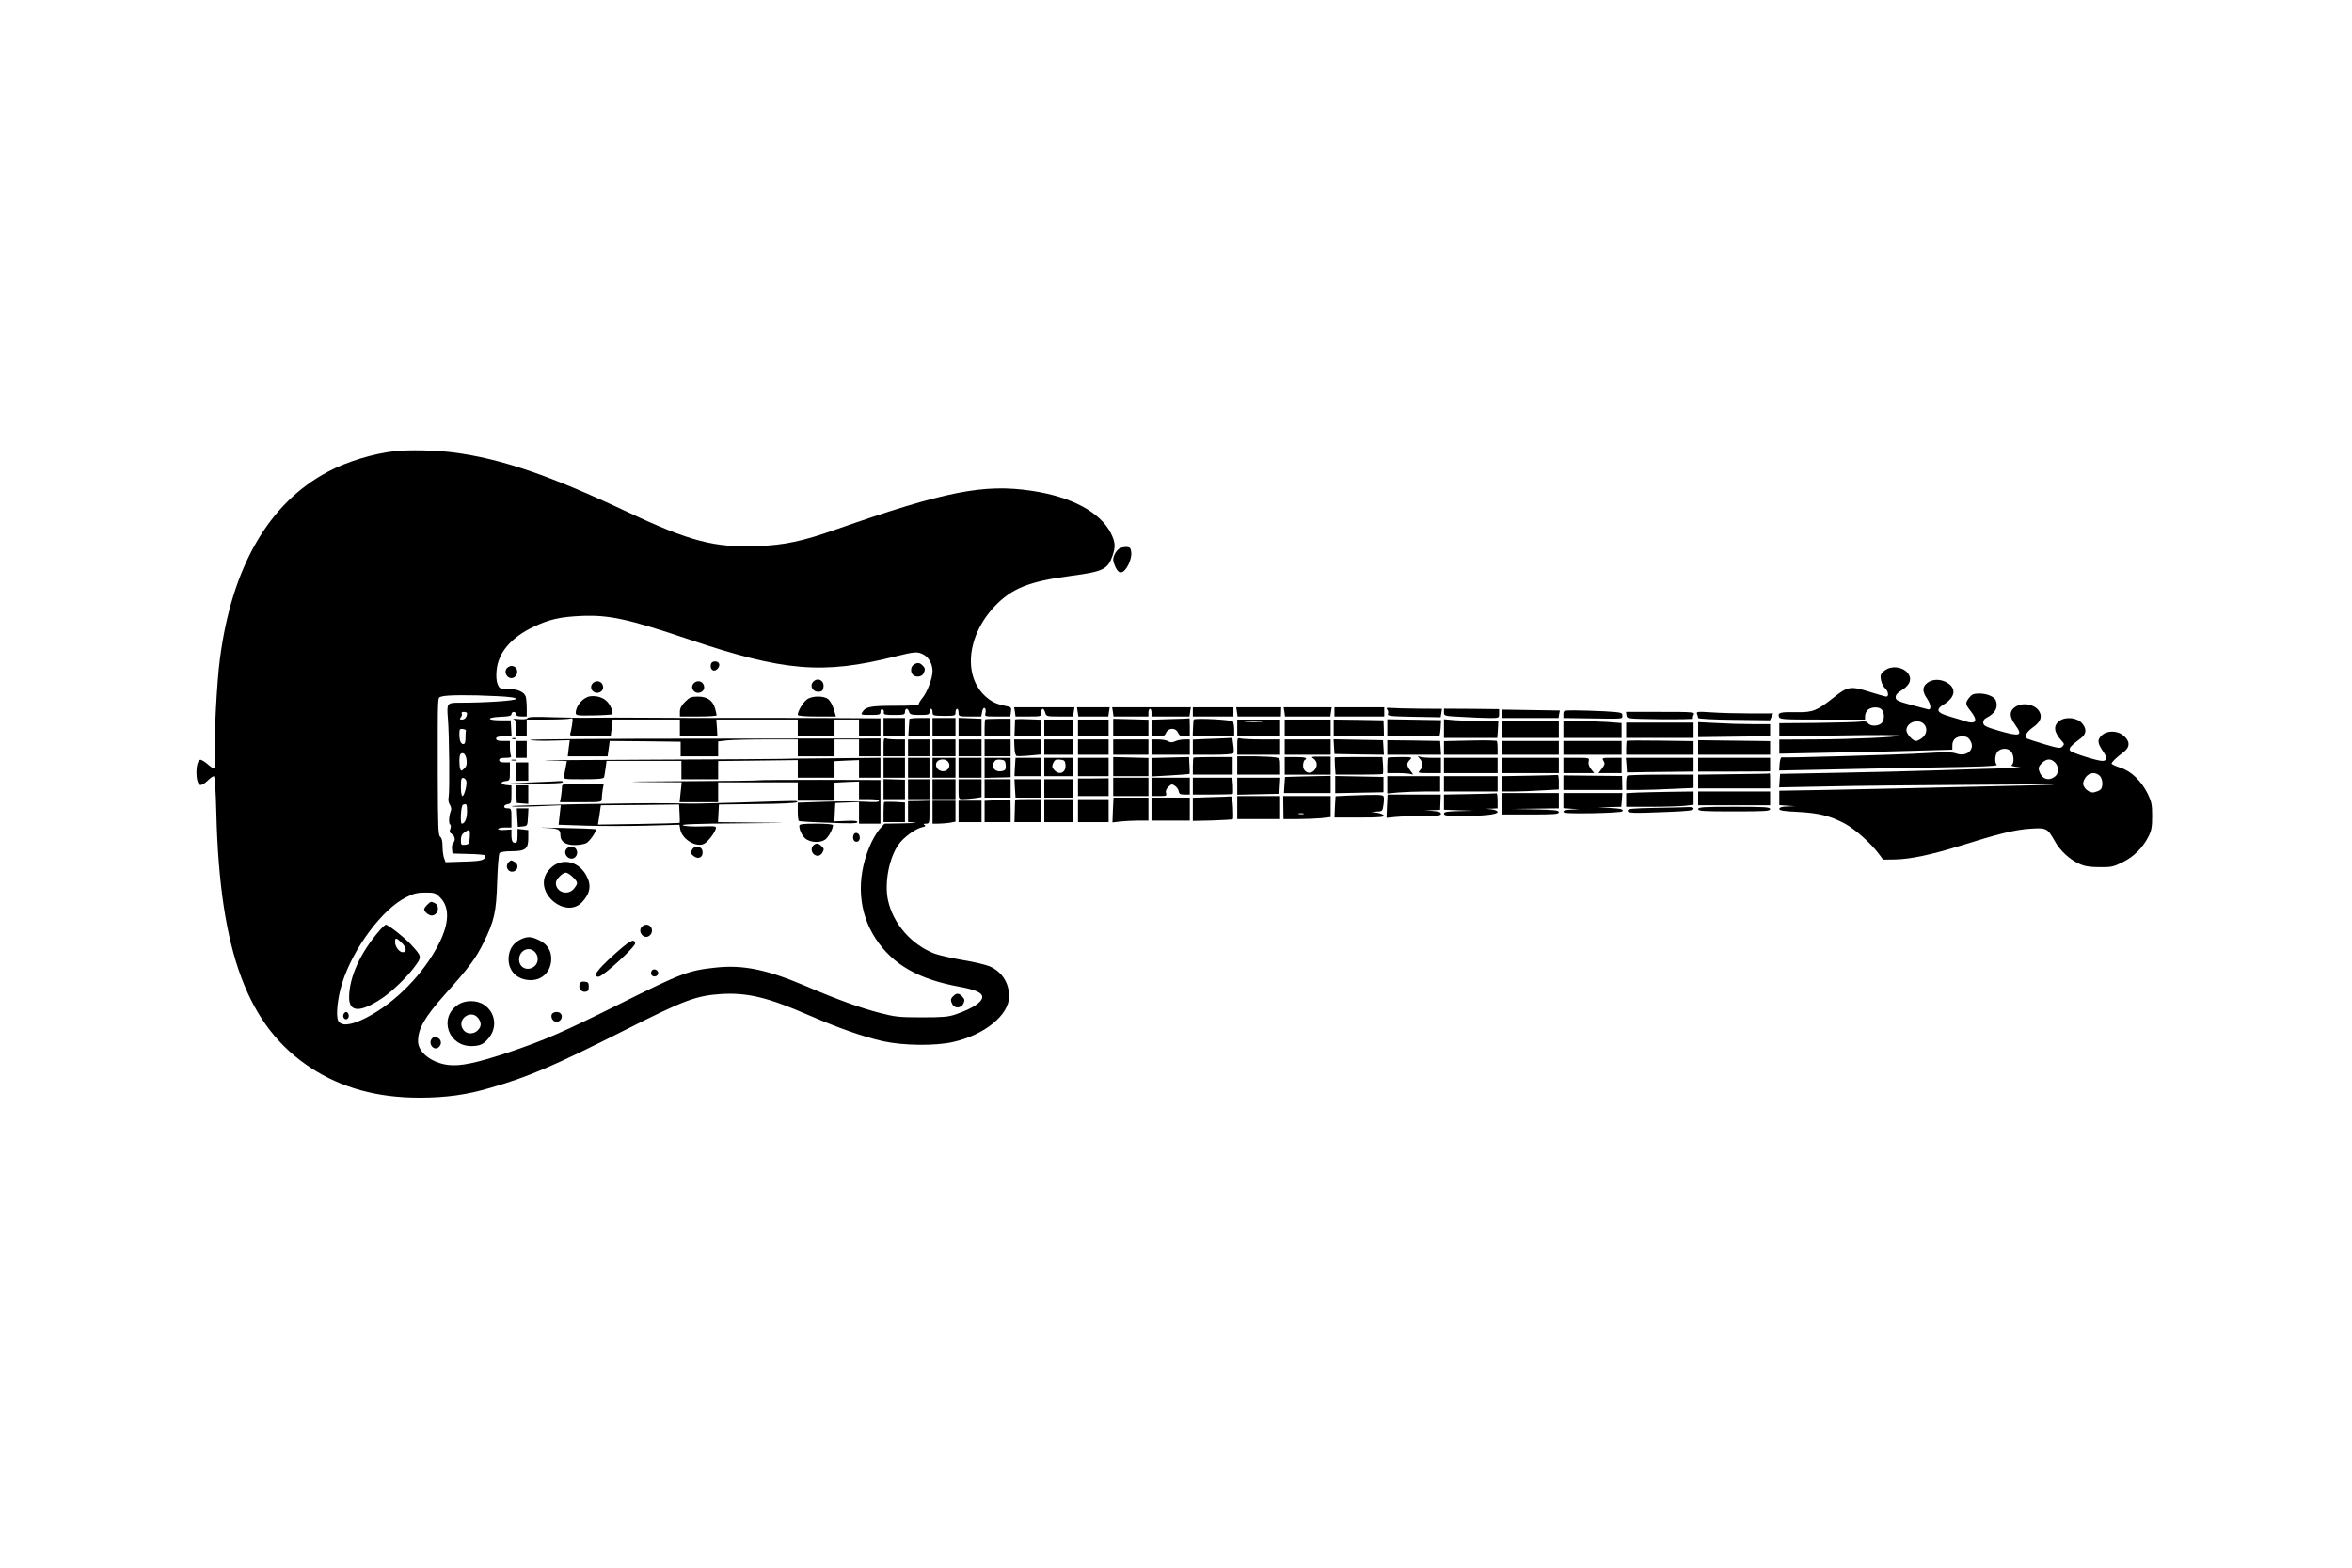 <?xml version="1.0" standalone="no"?>
<!DOCTYPE svg PUBLIC "-//W3C//DTD SVG 20010904//EN"
 "http://www.w3.org/TR/2001/REC-SVG-20010904/DTD/svg10.dtd">
<svg version="1.0" xmlns="http://www.w3.org/2000/svg"
 width="1536pt" height="1024pt" viewBox="0 0 1536 1024"
 preserveAspectRatio="xMidYMid meet">

<g transform="translate(0,1024) scale(0.1,-0.1)"
fill="#000000" stroke="none">
<path d="M2580 7293 c-140 -15 -318 -69 -440 -135 -386 -206 -626 -622 -704
-1223 -20 -149 -39 -522 -33 -632 2 -50 0 -83 -6 -83 -5 0 -25 14 -44 31 -19
16 -40 28 -46 26 -32 -10 -32 -152 -1 -164 9 -3 29 7 48 26 17 17 37 31 42 31
7 0 13 -86 17 -247 23 -904 205 -1391 620 -1660 198 -129 432 -193 705 -193
174 0 312 19 466 65 255 74 412 142 886 381 378 191 456 220 616 231 172 11
308 -21 578 -139 194 -84 350 -139 482 -169 131 -29 342 -32 459 -5 205 46
365 177 365 297 0 90 -47 162 -127 197 -27 11 -106 30 -176 41 -70 12 -152 31
-181 41 -152 57 -274 196 -307 351 -24 112 7 276 70 364 32 46 112 104 154
112 20 4 25 8 15 14 -9 6 -7 9 10 9 21 0 22 4 22 75 l0 75 -70 -2 -70 -1 0
-68 0 -68 43 -4 c23 -2 -12 -4 -78 -5 l-119 -2 -33 -37 c-18 -21 -47 -71 -64
-112 -89 -213 -74 -432 42 -606 112 -167 277 -261 543 -310 93 -17 140 -35
149 -58 13 -35 -53 -82 -173 -123 -45 -16 -84 -19 -220 -19 -149 0 -175 3
-275 29 -125 32 -274 86 -485 176 -251 107 -407 139 -585 120 -180 -19 -224
-36 -625 -236 -379 -189 -495 -239 -735 -320 -206 -68 -310 -90 -389 -80 -109
14 -196 83 -196 155 0 82 44 158 176 306 157 175 203 237 253 340 70 142 82
199 88 400 3 94 10 176 15 183 7 7 36 12 77 12 92 0 111 15 111 84 l0 54 -35
4 -35 4 0 -41 c0 -46 -5 -56 -26 -48 -9 3 -14 20 -14 45 l0 40 -45 -3 c-25 -2
-44 1 -42 6 1 6 21 10 45 10 l42 0 0 63 c0 60 -1 62 -26 62 -31 0 -28 23 4 28
20 3 22 9 22 62 l0 59 -32 3 c-40 4 -44 22 -5 26 26 3 27 5 27 63 l0 59 -35 0
c-24 0 -35 5 -35 15 0 11 11 15 41 15 33 0 40 3 35 16 -3 9 -6 33 -6 55 l0 39
-45 0 c-33 0 -45 4 -45 15 0 11 12 15 51 15 l50 0 -3 53 -3 52 -67 0 c-92 0
-92 19 0 23 55 2 72 6 72 17 0 8 7 15 15 15 8 0 15 -7 15 -15 0 -10 11 -15 35
-15 l35 0 0 53 c0 28 -3 62 -6 75 -9 32 -54 52 -117 52 -51 0 -55 2 -67 30 -8
19 -11 53 -7 91 10 115 95 216 242 285 103 49 175 65 315 71 178 7 304 -20
695 -152 622 -210 878 -232 1347 -114 134 33 148 34 188 14 36 -19 60 -62 60
-109 0 -46 -35 -138 -66 -175 -13 -16 -24 -34 -24 -40 0 -8 -48 -11 -155 -11
-158 0 -192 -6 -213 -41 -12 -18 -9 -19 53 -19 59 0 65 2 65 21 0 12 5 19 13
16 6 -2 11 -11 9 -21 -2 -14 8 -16 68 -16 63 0 70 2 70 20 0 11 5 20 11 20 6
0 13 -9 16 -20 5 -17 14 -20 69 -20 57 0 64 2 64 20 0 11 5 20 10 20 6 0 10
-10 10 -22 0 -22 4 -23 75 -24 72 0 75 1 75 23 0 13 5 23 10 23 6 0 10 -11 10
-25 0 -24 2 -25 74 -25 l74 0 6 31 c3 18 10 28 17 24 6 -4 8 -18 5 -31 -6 -24
-6 -24 78 -24 l84 0 4 30 c4 26 1 31 -21 36 -72 14 -100 27 -139 60 -154 131
-130 399 53 593 112 118 225 164 502 200 208 28 237 42 268 130 21 60 19 89
-10 148 -69 137 -258 239 -517 277 -313 47 -567 -3 -1281 -253 -215 -76 -334
-101 -508 -108 -280 -11 -444 31 -845 220 -517 244 -833 352 -1147 392 -107
14 -288 18 -377 8z m663 -1600 c88 -4 127 -10 127 -18 0 -12 -199 -25 -371
-25 -80 0 -82 -3 -74 -104 9 -103 12 -476 5 -511 -4 -18 -1 -39 8 -52 9 -14
11 -30 6 -40 -12 -29 -15 -81 -5 -88 6 -3 7 -15 2 -29 -7 -17 -5 -25 10 -34
21 -13 25 -42 8 -59 -6 -6 -9 -23 -7 -39 l3 -29 108 -3 c59 -1 107 -6 107 -10
-1 -31 -22 -37 -140 -40 l-120 -4 -10 27 c-5 14 -10 49 -10 77 0 33 -5 55 -15
62 -13 9 -15 67 -16 396 0 561 -3 509 24 520 27 11 186 12 360 3z m-193 -112
c0 -23 -14 -41 -32 -41 -17 0 -18 3 -8 15 6 8 9 19 5 25 -3 6 3 10 14 10 12 0
21 -4 21 -9z m-7 -113 c-2 -5 -3 -26 -3 -48 0 -28 -4 -40 -14 -40 -17 0 -26
22 -26 67 0 30 3 34 23 31 12 -2 21 -6 20 -10z m4 -192 c3 -29 -1 -43 -16 -57
-17 -16 -20 -16 -25 -3 -8 22 -8 89 1 98 17 17 36 -1 40 -38z m-1 -141 c4 -27
-15 -95 -26 -95 -6 0 -10 27 -10 61 0 51 3 60 17 57 9 -2 17 -12 19 -23z m4
-196 c0 -45 -15 -79 -34 -79 -12 0 -6 118 7 123 24 10 27 6 27 -44z m18 -166
c-3 -44 -5 -48 -30 -51 -26 -3 -28 -1 -28 31 0 25 7 39 23 50 34 24 38 21 35
-30z m-193 -396 c62 -62 59 -166 -6 -296 -99 -199 -286 -390 -476 -488 -99
-51 -164 -58 -184 -21 -17 32 -5 149 26 248 72 227 262 482 417 559 49 25 74
31 126 31 59 0 66 -2 97 -33z"/>
<path d="M2790 4330 c-11 -11 -20 -24 -20 -29 0 -16 30 -41 49 -41 40 0 57 61
22 80 -26 13 -28 13 -51 -10z"/>
<path d="M2482 4166 c-127 -145 -202 -308 -202 -441 0 -100 75 -100 220 -2 65
45 156 133 206 200 50 67 50 69 -20 145 -40 45 -151 132 -166 132 -4 0 -21
-15 -38 -34z m140 -83 c33 -31 37 -63 9 -63 -24 0 -51 36 -51 67 0 30 8 29 42
-4z"/>
<path d="M2243 3614 c-8 -21 13 -42 28 -27 13 13 5 43 -11 43 -6 0 -13 -7 -17
-16z"/>
<path d="M7314 6659 c-22 -11 -44 -48 -44 -75 0 -9 7 -32 16 -51 13 -25 22
-33 38 -31 29 4 68 82 64 128 -3 29 -7 35 -28 37 -14 1 -35 -3 -46 -8z"/>
<path d="M4644 5905 c-8 -21 2 -45 19 -45 20 0 40 27 33 45 -7 19 -45 20 -52
0z"/>
<path d="M5968 5899 c-21 -12 -24 -49 -6 -67 18 -18 56 -14 68 7 14 27 13 37
-6 55 -18 18 -32 20 -56 5z"/>
<path d="M3310 5875 c-26 -32 13 -81 48 -59 34 22 22 74 -18 74 -10 0 -23 -7
-30 -15z"/>
<path d="M12304 5857 c-23 -20 -26 -28 -20 -59 3 -19 15 -43 26 -53 22 -19 27
-55 9 -55 -6 0 -56 14 -110 31 -123 39 -143 36 -234 -37 -110 -87 -135 -97
-240 -96 -109 2 -125 -2 -118 -28 5 -19 15 -20 284 -20 l279 0 0 23 c0 13 8
31 18 40 23 21 75 22 92 1 20 -23 16 -75 -5 -90 -25 -19 -70 -18 -86 2 -9 12
-24 14 -53 10 -23 -3 -150 -6 -283 -8 l-243 -2 0 -43 0 -43 398 6 c218 4 394
3 390 -1 -10 -10 -311 -24 -565 -25 l-223 -1 0 -46 0 -46 348 7 c191 3 445 9
565 13 l217 6 0 28 c0 37 24 59 65 59 26 0 39 -6 51 -26 37 -56 -20 -111 -90
-86 -26 10 -74 10 -213 2 -158 -10 -902 -31 -928 -27 -5 1 -11 -18 -13 -42
l-3 -44 298 6 c164 4 486 10 716 14 289 4 415 9 407 17 -16 16 -12 71 8 89 24
22 65 21 85 -1 20 -22 22 -77 5 -89 -8 -5 9 -10 42 -14 40 -4 23 -6 -64 -7
-65 -1 -261 -7 -435 -13 -174 -6 -482 -13 -686 -17 l-370 -7 -3 -44 -3 -44
308 6 c169 4 614 9 988 11 536 4 611 3 355 -4 -320 -8 -1480 -34 -1592 -34
l-58 -1 0 -47 0 -47 53 -4 52 -3 -52 -2 c-37 -1 -53 -6 -53 -16 0 -10 28 -15
118 -19 138 -7 211 -25 307 -75 68 -36 174 -130 227 -202 l26 -35 78 1 c101 2
241 32 424 89 244 77 360 106 458 112 107 7 113 4 161 -81 35 -63 97 -120 159
-148 35 -16 68 -22 132 -22 77 -1 92 2 152 32 74 36 133 96 170 170 19 38 23
64 23 132 0 74 -4 93 -29 145 -42 85 -109 149 -180 171 -31 10 -56 22 -56 26
0 10 32 41 79 76 42 32 42 71 0 106 -42 36 -110 36 -145 1 -29 -29 -27 -48 13
-107 27 -40 24 -58 -9 -58 -31 0 -191 50 -207 65 -15 14 -1 31 68 83 37 28 40
60 8 98 -33 38 -110 45 -149 14 -40 -31 -35 -72 15 -128 19 -20 19 -24 6 -38
-14 -14 -26 -12 -118 15 -56 17 -106 33 -112 36 -21 13 -6 43 36 73 52 36 65
71 41 108 -31 47 -114 59 -160 23 -35 -27 -33 -61 5 -114 52 -72 33 -79 -111
-37 -79 23 -96 32 -98 49 -2 14 5 26 20 34 59 30 79 68 62 114 -10 25 -58 45
-108 45 -36 0 -48 -5 -65 -26 -28 -35 -27 -44 9 -89 50 -63 36 -89 -36 -66
-16 6 -62 19 -101 31 -85 24 -95 45 -37 80 73 46 82 103 21 140 -42 26 -97 26
-131 -1 -33 -26 -33 -56 0 -104 24 -36 28 -71 8 -69 -5 1 -55 14 -111 29 -91
25 -103 31 -103 51 0 15 12 29 34 42 49 29 69 63 57 95 -23 59 -116 78 -167
34z m258 -344 c27 -24 23 -68 -8 -92 -15 -12 -33 -21 -41 -21 -21 0 -63 46
-63 70 0 49 73 78 112 43z m858 -253 c27 -27 26 -75 -2 -94 -43 -31 -86 -13
-102 41 -5 17 -1 29 18 48 30 30 59 32 86 5z m292 -87 c21 -19 24 -75 5 -91
-6 -6 -24 -13 -39 -17 -36 -9 -83 34 -72 68 16 54 68 74 106 40z"/>
<path d="M5312 5788 c-29 -29 -2 -72 40 -66 17 2 24 11 26 32 5 41 -37 63 -66
34z"/>
<path d="M3872 5778 c-32 -32 8 -80 48 -58 34 18 19 70 -20 70 -9 0 -21 -5
-28 -12z"/>
<path d="M4532 5778 c-32 -32 8 -80 48 -58 34 18 19 70 -20 70 -9 0 -21 -5
-28 -12z"/>
<path d="M3855 5692 c-46 -6 -95 -61 -95 -109 0 -16 10 -18 116 -16 64 1 119
5 122 7 9 9 -8 55 -31 81 -25 28 -67 42 -112 37z"/>
<path d="M4474 5656 c-24 -24 -34 -43 -34 -65 l0 -31 120 0 c66 0 120 3 120 8
0 4 -5 24 -10 44 -15 53 -51 78 -112 78 -43 0 -54 -4 -84 -34z"/>
<path d="M5268 5670 c-25 -19 -58 -76 -58 -99 0 -7 41 -11 125 -11 l124 0 -14
48 c-8 26 -24 55 -36 65 -30 24 -109 23 -141 -3z"/>
<path d="M6628 5590 l4 -30 84 0 c83 0 84 0 84 25 0 14 4 25 10 25 5 0 12 -11
16 -25 6 -24 9 -25 94 -25 l88 0 4 30 5 30 -197 0 -197 0 5 -30z"/>
<path d="M7038 5590 l4 -30 98 0 98 0 4 30 5 30 -107 0 -107 0 5 -30z"/>
<path d="M7268 5590 l4 -30 114 0 114 0 0 25 c0 14 5 25 10 25 6 0 10 -11 10
-25 l0 -25 124 0 124 0 4 30 5 30 -257 0 -257 0 5 -30z"/>
<path d="M7790 5590 l0 -30 133 0 132 0 0 30 0 30 -132 0 -133 0 0 -30z"/>
<path d="M8078 5590 l4 -30 142 0 141 0 1 30 1 30 -147 0 -147 0 5 -30z"/>
<path d="M8388 5590 l4 -30 148 0 148 0 4 30 5 30 -157 0 -157 0 5 -30z"/>
<path d="M8715 5590 l0 -30 163 0 162 0 0 30 0 30 -162 0 -163 0 0 -30z"/>
<path d="M9060 5605 c6 -7 8 -20 4 -28 -5 -14 15 -16 169 -19 l175 -3 5 28 4
27 -151 1 c-83 1 -166 3 -184 5 -26 2 -31 0 -22 -11z"/>
<path d="M9430 5587 c0 -24 2 -24 122 -30 66 -4 147 -7 180 -7 57 0 58 0 58
29 l0 29 -180 2 -180 1 0 -24z"/>
<path d="M9810 5578 l0 -28 184 0 184 0 4 25 5 24 -188 3 -189 3 0 -27z"/>
<path d="M10210 5575 l0 -25 145 -2 c260 -4 238 -5 240 18 1 20 -5 21 -118 28
-66 3 -153 6 -194 6 -71 0 -73 -1 -73 -25z"/>
<path d="M10622 5568 c3 -23 3 -23 222 -26 121 -1 217 1 213 4 -3 4 -2 15 4
25 9 18 1 19 -216 19 l-226 0 3 -22z"/>
<path d="M11083 5576 c4 -10 7 -22 7 -26 0 -5 106 -11 235 -12 l234 -3 10 23
11 22 -153 0 c-83 0 -197 3 -251 7 -92 6 -99 5 -93 -11z"/>
<path d="M3445 5549 c-5 -7 -25 -9 -59 -6 -28 3 -43 3 -33 0 13 -3 17 -16 17
-59 l0 -54 35 0 35 0 0 55 0 55 134 0 c74 0 142 3 152 7 15 5 16 1 10 -42 -4
-26 -10 -54 -13 -61 -4 -11 20 -14 130 -14 l135 0 7 55 6 55 220 0 219 0 0
-55 0 -55 123 0 122 0 -3 55 -4 55 266 0 266 0 0 -55 0 -55 120 0 120 0 0 55
0 55 80 0 80 0 0 -55 0 -55 70 0 70 0 0 59 0 59 -372 2 c-205 1 -447 1 -538 1
-221 -1 -356 -1 -627 1 -126 1 -275 1 -333 0 -58 -2 -178 0 -267 3 -117 4
-163 3 -168 -6z"/>
<path d="M5770 5490 l0 -60 70 0 70 0 0 60 0 60 -70 0 -70 0 0 -60z"/>
<path d="M5939 5543 c0 -5 -2 -32 -4 -60 l-3 -53 69 0 69 0 0 60 0 60 -65 0
c-36 0 -65 -3 -66 -7z"/>
<path d="M6090 5490 l0 -60 75 0 75 0 0 60 0 60 -75 0 -75 0 0 -60z"/>
<path d="M6260 5491 l0 -61 75 0 75 0 0 58 0 57 -75 3 -75 3 0 -60z"/>
<path d="M6434 5541 c-2 -2 -4 -28 -4 -58 l0 -53 85 0 85 0 0 58 0 57 -81 0
c-44 0 -82 -2 -85 -4z"/>
<path d="M6629 5540 c0 -3 -1 -29 -2 -58 l-2 -52 88 0 87 0 0 54 0 55 -85 3
c-47 2 -85 1 -86 -2z"/>
<path d="M7270 5488 l0 -58 115 0 115 0 0 54 0 55 -115 3 -115 3 0 -57z"/>
<path d="M7643 5543 l-123 -4 0 -54 0 -55 43 0 c34 0 44 4 52 23 15 34 62 35
77 3 9 -20 18 -26 45 -26 l33 0 0 60 c0 33 -1 59 -2 58 -2 -1 -58 -4 -125 -5z"/>
<path d="M7796 5540 c-2 -3 -4 -29 -5 -57 l-2 -53 135 0 136 0 0 43 c0 23 -4
47 -8 54 -7 12 -251 24 -256 13z"/>
<path d="M6820 5485 l0 -55 95 0 95 0 0 55 0 55 -95 0 -95 0 0 -55z"/>
<path d="M7040 5485 l0 -55 100 0 100 0 0 55 0 55 -100 0 -100 0 0 -55z"/>
<path d="M8080 5485 l0 -55 140 0 140 0 0 55 0 55 -140 0 -140 0 0 -55z m158
38 c-26 -2 -71 -2 -100 0 -29 2 -8 3 47 3 55 0 79 -1 53 -3z"/>
<path d="M8390 5485 l0 -55 150 0 150 0 0 55 0 55 -150 0 -150 0 0 -55z"/>
<path d="M8710 5485 l0 -55 164 0 164 0 -1 53 -2 52 -162 3 -163 2 0 -55z"/>
<path d="M9060 5486 l0 -56 165 0 c91 0 168 0 173 0 4 0 8 24 10 53 l3 53
-176 3 -175 3 0 -56z"/>
<path d="M9430 5481 l0 -61 174 0 174 0 4 55 3 55 -110 0 c-60 0 -140 3 -177
6 l-68 6 0 -61z"/>
<path d="M9810 5475 l0 -55 185 0 185 0 0 55 0 55 -185 0 -185 0 0 -55z"/>
<path d="M10210 5475 l0 -55 190 0 190 0 0 49 0 48 -92 7 c-50 3 -135 6 -190
6 l-98 0 0 -55z"/>
<path d="M10620 5470 l0 -50 220 0 220 0 0 50 0 50 -220 0 -220 0 0 -50z"/>
<path d="M11090 5474 l0 -49 235 3 235 3 0 39 0 40 -113 0 c-63 0 -169 3 -235
7 l-122 6 0 -49z"/>
<path d="M3348 5413 c7 -3 16 -2 19 1 4 3 -2 6 -13 5 -11 0 -14 -3 -6 -6z"/>
<path d="M3463 5407 c12 -5 75 -7 140 -5 l118 3 -7 -52 -6 -53 130 0 130 0 7
50 7 50 231 -2 232 -3 0 -48 0 -47 123 0 122 0 0 49 0 48 61 7 c34 3 151 6
260 6 l199 0 0 -55 0 -55 120 0 120 0 0 55 0 55 80 0 80 0 0 -55 0 -55 70 0
70 0 0 58 0 58 -1154 -1 c-635 0 -1145 -4 -1133 -8z"/>
<path d="M5770 5361 l0 -61 70 0 70 0 0 55 0 55 -54 0 c-30 0 -61 3 -70 6 -14
5 -16 -3 -16 -55z"/>
<path d="M7878 5413 l-88 -4 0 -49 0 -50 129 0 c76 0 132 4 136 10 3 6 3 30
-1 55 l-6 45 -42 -2 c-22 -1 -80 -4 -128 -5z"/>
<path d="M8080 5366 l0 -56 140 0 140 0 0 50 0 50 -117 0 c-65 0 -128 3 -140
6 -22 6 -23 4 -23 -50z"/>
<path d="M5930 5355 l0 -55 70 0 70 0 0 55 0 55 -70 0 -70 0 0 -55z"/>
<path d="M6090 5355 l0 -55 75 0 75 0 0 55 0 55 -75 0 -75 0 0 -55z"/>
<path d="M6260 5355 l0 -55 75 0 75 0 0 55 0 55 -75 0 -75 0 0 -55z"/>
<path d="M6430 5355 l0 -55 85 0 85 0 0 55 0 55 -85 0 -85 0 0 -55z"/>
<path d="M6625 5358 c1 -31 7 -54 14 -56 7 -2 46 -1 87 3 l74 7 0 49 0 49 -89
0 -88 0 2 -52z"/>
<path d="M6820 5360 l0 -50 95 0 95 0 0 50 0 50 -95 0 -95 0 0 -50z"/>
<path d="M7040 5360 l0 -50 100 0 100 0 0 50 0 50 -100 0 -100 0 0 -50z"/>
<path d="M7270 5360 l0 -50 115 0 115 0 0 50 0 50 -115 0 -115 0 0 -50z"/>
<path d="M7520 5360 l0 -50 125 0 125 0 0 50 0 50 -35 0 c-19 0 -46 -5 -60
-12 -21 -9 -31 -9 -46 0 -10 7 -39 12 -64 12 l-45 0 0 -50z"/>
<path d="M8390 5360 l0 -50 150 0 150 0 0 50 0 50 -150 0 -150 0 0 -50z"/>
<path d="M8712 5363 l3 -48 161 -3 162 -2 -3 47 -3 48 -162 3 -161 3 3 -48z"/>
<path d="M9060 5358 l0 -48 176 0 175 0 -3 45 -3 45 -173 3 -172 2 0 -47z"/>
<path d="M9568 5402 l-138 -3 0 -44 0 -45 175 0 175 0 0 45 c0 25 -3 45 -7 46
-34 3 -87 4 -205 1z"/>
<path d="M10624 5401 c-2 -2 -4 -24 -4 -48 l0 -43 220 0 220 0 0 45 0 44 -216
3 c-119 2 -218 1 -220 -1z"/>
<path d="M11090 5358 l0 -48 235 0 235 0 0 45 0 44 -235 3 -235 3 0 -47z"/>
<path d="M3370 5345 l0 -55 35 0 35 0 0 55 0 55 -35 0 -35 0 0 -55z"/>
<path d="M9810 5355 l0 -45 185 0 185 0 0 45 0 45 -185 0 -185 0 0 -45z"/>
<path d="M10210 5355 l0 -45 190 0 190 0 0 45 0 45 -190 0 -190 0 0 -45z"/>
<path d="M7270 5233 l0 -63 115 0 115 0 0 59 0 60 -115 3 -115 3 0 -62z"/>
<path d="M7643 5292 l-123 -3 0 -60 0 -61 123 7 c67 4 123 8 125 10 2 1 2 27
0 56 l-3 54 -122 -3z"/>
<path d="M7794 5291 c-2 -2 -4 -28 -4 -58 l0 -53 130 0 130 0 0 58 0 57 -126
0 c-69 0 -128 -2 -130 -4z"/>
<path d="M8080 5240 l0 -60 140 0 140 0 0 54 c0 53 -1 54 -32 59 -18 3 -81 6
-140 7 l-108 0 0 -60z"/>
<path d="M8390 5238 l0 -58 150 0 150 0 0 59 0 59 -66 0 c-61 0 -65 -1 -45
-14 27 -19 27 -55 1 -79 -29 -27 -70 -7 -70 34 0 16 5 33 10 36 23 14 6 20
-60 20 l-70 0 0 -57z"/>
<path d="M8717 5293 c-1 -1 0 -26 1 -57 l4 -56 152 0 c84 0 155 2 157 4 2 2 3
28 1 58 l-4 53 -155 0 c-85 0 -155 -1 -156 -2z"/>
<path d="M9064 5291 c-2 -2 -4 -26 -4 -53 l0 -48 69 0 c38 0 77 -3 87 -7 16
-6 15 -3 -4 21 -27 35 -28 50 -4 74 16 16 13 17 -61 17 -43 0 -80 -2 -83 -4z"/>
<path d="M9273 5283 c21 -25 22 -51 0 -75 -15 -17 -13 -18 60 -18 l77 0 0 50
0 50 -59 0 c-33 0 -68 3 -78 7 -17 6 -17 6 0 -14z"/>
<path d="M5096 5283 c-1 -1 -375 -3 -831 -5 -457 -2 -770 -4 -696 -6 l133 -3
-7 -37 c-3 -20 -9 -47 -12 -59 -5 -23 -5 -23 126 -23 97 0 133 3 136 13 2 6 6
33 10 60 l6 47 245 0 244 0 0 -60 0 -60 120 0 120 0 0 60 0 59 260 3 260 3 0
-57 0 -58 120 0 120 0 0 54 0 54 80 4 80 3 0 -57 0 -58 70 0 70 0 0 65 0 65
-326 -3 c-179 -1 -327 -3 -328 -4z"/>
<path d="M5770 5225 l0 -65 70 0 70 0 0 65 0 65 -70 0 -70 0 0 -65z"/>
<path d="M5930 5225 l0 -65 70 0 70 0 0 65 0 65 -70 0 -70 0 0 -65z"/>
<path d="M6090 5225 l0 -65 75 0 75 0 0 65 0 65 -75 0 -75 0 0 -65z m98 43
c30 -30 0 -75 -42 -64 -29 7 -43 41 -26 61 15 18 52 19 68 3z"/>
<path d="M6260 5225 l0 -65 75 0 75 0 0 65 0 65 -75 0 -75 0 0 -65z"/>
<path d="M6430 5225 l0 -66 85 2 85 2 0 63 0 64 -85 0 -85 0 0 -65z m138 18
c2 -24 -1 -33 -17 -38 -46 -14 -81 18 -60 56 8 15 19 19 42 17 28 -3 32 -7 35
-35z"/>
<path d="M6628 5230 l-3 -60 88 0 87 0 0 60 0 60 -84 0 -84 0 -4 -60z"/>
<path d="M6820 5230 l0 -60 95 0 95 0 0 60 0 60 -95 0 -95 0 0 -60z m138 17
c6 -53 -38 -75 -73 -37 -15 17 -16 24 -7 46 10 21 18 25 45 22 27 -2 33 -8 35
-31z"/>
<path d="M7040 5230 l0 -60 100 0 100 0 0 60 0 60 -100 0 -100 0 0 -60z"/>
<path d="M9430 5240 l0 -50 175 0 175 0 0 50 0 50 -175 0 -175 0 0 -50z"/>
<path d="M9810 5240 l0 -50 185 0 185 0 0 50 0 50 -185 0 -185 0 0 -50z"/>
<path d="M10210 5240 l0 -50 101 0 100 0 -21 27 c-14 18 -19 35 -15 50 5 23 4
23 -80 23 l-85 0 0 -50z"/>
<path d="M10472 5270 c10 -16 9 -24 -10 -50 l-23 -30 76 0 75 0 0 50 0 50 -65
0 c-62 0 -65 -1 -53 -20z"/>
<path d="M10622 5243 l3 -48 40 0 c22 1 120 2 218 3 l177 2 0 45 0 45 -221 0
-221 0 4 -47z"/>
<path d="M11090 5245 l0 -45 235 0 235 1 0 45 0 44 -235 0 -235 0 0 -45z"/>
<path d="M3343 5273 c9 -2 23 -2 30 0 6 3 -1 5 -18 5 -16 0 -22 -2 -12 -5z"/>
<path d="M3370 5200 l0 -60 40 0 40 0 0 60 0 60 -40 0 -40 0 0 -60z"/>
<path d="M11323 5183 l-233 -3 0 -45 0 -45 235 0 235 0 0 50 c0 28 -1 49 -2
48 -2 -2 -108 -4 -235 -5z"/>
<path d="M9988 5173 l-178 -3 0 -50 0 -50 73 0 c39 0 123 3 185 7 l112 6 0 49
c0 26 -3 47 -7 46 -5 -1 -88 -4 -185 -5z"/>
<path d="M10210 5128 l0 -48 193 0 192 0 -1 46 -1 45 -192 2 -191 2 0 -47z"/>
<path d="M10627 5173 c-4 -3 -7 -26 -7 -50 l0 -43 83 0 c46 0 145 3 220 7
l137 6 0 44 0 43 -213 0 c-118 0 -217 -3 -220 -7z"/>
<path d="M8388 5112 l-3 -52 153 0 152 0 0 56 0 56 -149 -3 -149 -4 -4 -53z"/>
<path d="M8720 5115 l0 -56 158 3 157 3 0 50 0 50 -157 3 -158 3 0 -56z"/>
<path d="M9060 5114 l0 -57 77 7 c42 3 119 6 172 6 l96 0 0 50 0 50 -172 0
-173 0 0 -56z"/>
<path d="M9430 5120 l0 -50 175 0 175 0 0 50 0 50 -175 0 -175 0 0 -50z"/>
<path d="M7040 5098 l0 -58 100 0 100 0 0 58 0 58 -100 -1 -100 0 0 -57z"/>
<path d="M7270 5100 l0 -60 115 0 115 0 0 60 0 60 -115 0 -115 0 0 -60z"/>
<path d="M7520 5100 l0 -60 51 0 c45 0 50 2 44 19 -4 13 1 27 15 41 19 19 24
20 43 7 12 -8 23 -24 25 -36 3 -17 10 -21 38 -21 l34 0 0 55 0 55 -125 0 -125
0 0 -60z"/>
<path d="M7790 5105 l0 -55 128 0 c71 0 131 2 133 4 2 2 2 27 1 55 l-4 51
-129 0 -129 0 0 -55z"/>
<path d="M8080 5105 l0 -56 138 3 137 3 3 53 3 52 -140 0 -141 0 0 -55z"/>
<path d="M4956 5143 c-2 -2 -233 -5 -512 -6 -280 -1 -393 -3 -250 -5 l258 -2
-7 -65 -7 -65 126 0 126 0 0 65 0 65 260 0 260 0 0 -60 0 -60 120 0 120 0 0
59 0 59 80 4 80 3 0 -57 0 -58 65 0 c42 0 65 -4 65 -11 0 -9 -26 -10 -92 -6
-51 3 -171 3 -265 0 l-173 -6 0 -58 c0 -32 3 -60 8 -62 4 -2 91 -8 195 -11
139 -6 187 -5 187 4 0 8 -23 11 -75 8 l-76 -3 3 60 3 60 78 3 77 3 0 -71 0
-70 70 0 70 0 0 143 0 142 -395 1 c-217 0 -397 -1 -399 -3z"/>
<path d="M5770 5085 l0 -65 70 0 70 0 0 64 0 63 -70 2 -70 2 0 -66z"/>
<path d="M5930 5085 l0 -65 70 0 70 0 0 65 0 65 -70 0 -70 0 0 -65z"/>
<path d="M6090 5085 l0 -65 75 0 75 0 0 65 0 65 -75 0 -75 0 0 -65z"/>
<path d="M6260 5085 c0 -65 0 -65 29 -65 15 0 49 3 75 6 l46 7 0 58 0 59 -75
0 -75 0 0 -65z"/>
<path d="M6430 5090 l0 -60 85 0 85 0 0 60 0 60 -85 0 -85 0 0 -60z"/>
<path d="M6628 5090 l4 -60 84 0 84 0 0 60 0 60 -87 0 -88 0 3 -60z"/>
<path d="M6820 5090 l0 -60 95 0 95 0 0 60 0 60 -95 0 -95 0 0 -60z"/>
<path d="M3480 5130 l-155 -6 172 -2 c106 -1 174 2 178 8 4 6 -4 9 -17 8 -13
-1 -93 -5 -178 -8z"/>
<path d="M3670 5098 c0 -13 -3 -40 -6 -60 l-7 -38 137 0 c134 0 136 0 136 23
0 12 3 39 6 60 l7 37 -137 0 c-134 0 -136 0 -136 -22z"/>
<path d="M3372 5053 l3 -58 38 -3 37 -3 0 60 0 61 -40 0 -41 0 3 -57z"/>
<path d="M10693 5063 l-73 -4 0 -44 0 -45 159 0 c87 0 186 3 220 6 l61 7 0 43
0 44 -147 -2 c-82 -1 -181 -4 -220 -5z"/>
<path d="M11090 5025 l0 -45 235 0 235 0 0 45 0 45 -235 0 -235 0 0 -45z"/>
<path d="M9598 5053 l-168 -3 0 -50 0 -49 98 -4 97 -3 -97 -2 c-80 -2 -98 -5
-98 -17 0 -12 19 -15 108 -15 151 0 242 10 242 26 0 7 -15 14 -37 17 l-38 4
38 1 37 2 0 50 c0 28 -3 49 -7 48 -5 -1 -83 -4 -175 -5z"/>
<path d="M9810 4990 l0 -70 185 0 c156 0 185 2 185 15 0 12 -26 15 -152 18
l-153 3 153 2 152 2 0 50 0 50 -185 0 -185 0 0 -70z"/>
<path d="M10210 5011 l0 -50 53 -4 52 -3 -52 -2 c-35 -1 -53 -6 -53 -14 0 -10
42 -12 187 -10 104 2 192 7 197 12 14 13 -9 19 -89 23 l-70 3 76 2 77 2 4 45
3 45 -192 0 -193 0 0 -49z"/>
<path d="M8803 5043 l-81 -4 -4 -69 -3 -70 163 0 c127 0 163 3 160 13 -3 6
-22 15 -44 18 l-39 6 37 2 c36 1 37 2 43 45 4 25 4 49 0 55 -6 11 -45 11 -232
4z"/>
<path d="M9058 4974 l-3 -76 59 6 c32 3 112 6 177 6 97 0 119 3 119 14 0 11
-15 16 -52 19 l-53 3 50 2 50 2 2 50 2 50 -174 0 -173 0 -4 -76z"/>
<path d="M7908 5033 l-118 -4 0 -75 0 -76 129 3 c71 2 131 6 133 9 2 3 2 38 0
78 -2 48 -8 71 -15 70 -7 -1 -65 -4 -129 -5z"/>
<path d="M8080 4965 l0 -75 140 0 140 0 0 75 0 75 -140 0 -140 0 0 -75z"/>
<path d="M8381 4965 l1 -75 93 0 c51 0 120 3 154 6 l61 7 0 68 0 69 -155 0
-155 0 1 -75z m132 -42 c-7 -2 -21 -2 -30 0 -10 3 -4 5 12 5 17 0 24 -2 18 -5z"/>
<path d="M7268 4949 l-3 -81 50 6 c28 3 80 6 118 6 l67 0 0 75 0 75 -114 0
-114 0 -4 -81z"/>
<path d="M7520 4955 l0 -75 125 0 125 0 0 75 0 75 -125 0 -125 0 0 -75z"/>
<path d="M6513 5013 l-83 -4 0 -69 0 -70 85 0 85 0 0 75 c0 41 -1 74 -2 73 -2
-1 -40 -4 -85 -5z"/>
<path d="M6630 5018 c-1 -2 -2 -36 -3 -76 l-2 -72 88 0 87 0 0 75 0 75 -85 0
c-47 0 -85 -1 -85 -2z"/>
<path d="M6820 4945 l0 -75 95 0 95 0 0 75 0 75 -95 0 -95 0 0 -75z"/>
<path d="M7040 4945 l0 -75 100 0 100 0 0 75 0 75 -100 0 -100 0 0 -75z"/>
<path d="M4830 4998 c-146 -4 -290 -8 -320 -7 -30 0 -98 1 -150 2 -200 3
-1012 -12 -1018 -19 -4 -4 66 -4 156 -1 l164 7 -7 -64 -7 -63 178 -6 c98 -3
275 -3 394 0 l217 6 6 -32 c13 -65 105 -119 156 -92 24 13 66 67 75 96 6 19 2
20 -92 17 -53 -2 -108 1 -122 7 -18 7 90 11 365 13 337 2 354 3 127 5 l-263 3
3 58 3 57 250 3 c146 1 253 6 259 12 11 11 26 11 -374 -2z m-392 -133 c-2 -1
-122 -5 -268 -7 l-265 -4 10 63 9 63 256 2 255 3 3 -59 c2 -32 2 -60 0 -61z"/>
<path d="M5774 5001 c-2 -2 -4 -33 -4 -68 l0 -63 70 0 70 0 0 64 0 64 -66 4
c-36 1 -68 1 -70 -1z"/>
<path d="M6090 4935 l0 -75 38 0 c20 0 54 3 75 6 l37 7 0 68 0 69 -75 0 -75 0
0 -75z"/>
<path d="M6260 4940 l0 -70 75 0 75 0 0 70 0 70 -75 0 -75 0 0 -70z"/>
<path d="M10808 4963 c-149 -3 -178 -6 -178 -18 0 -17 31 -18 273 -8 121 5
157 9 157 20 0 9 -12 12 -37 11 -21 -1 -118 -4 -215 -5z"/>
<path d="M11090 4955 c0 -13 33 -15 235 -15 202 0 235 2 235 15 0 13 -33 15
-235 15 -202 0 -235 -2 -235 -15z"/>
<path d="M3378 4899 l4 -60 31 3 c31 3 32 4 35 61 l3 57 -38 0 -38 0 3 -61z"/>
<path d="M5220 4846 c0 -33 25 -78 51 -91 37 -20 89 -19 118 1 21 15 51 70 51
94 0 6 -41 10 -110 10 -86 0 -110 -3 -110 -14z"/>
<path d="M3550 4833 c98 -4 110 -9 110 -50 0 -40 34 -63 93 -63 28 0 63 6 76
13 23 12 70 81 61 90 -3 3 -102 7 -220 9 -118 3 -172 3 -120 1z"/>
<path d="M5574 4786 c-9 -24 4 -48 23 -44 12 2 18 12 18 28 0 29 -32 41 -41
16z"/>
<path d="M5312 4718 c-25 -25 -6 -68 30 -68 9 0 22 9 28 19 13 25 13 27 -6 45
-19 19 -36 20 -52 4z"/>
<path d="M3702 4698 c-33 -33 17 -88 53 -58 25 21 15 64 -15 68 -14 2 -31 -3
-38 -10z"/>
<path d="M4519 4689 c-10 -20 -9 -25 11 -41 30 -24 63 -8 58 30 -4 37 -51 44
-69 11z"/>
<path d="M3322 4608 c-30 -30 3 -77 40 -57 24 13 23 46 -1 59 -24 13 -24 13
-39 -2z"/>
<path d="M3622 4590 c-18 -11 -41 -34 -52 -52 -81 -134 127 -303 232 -190 54
58 62 112 25 177 -45 80 -134 108 -205 65z m119 -79 c35 -35 35 -40 8 -75 -39
-49 -119 -25 -119 37 0 22 43 67 65 67 9 0 30 -13 46 -29z"/>
<path d="M4190 4185 c-26 -32 13 -81 48 -59 34 22 22 74 -18 74 -10 0 -23 -7
-30 -15z"/>
<path d="M3405 4106 c-50 -23 -77 -60 -83 -115 -8 -89 52 -153 145 -153 77 0
133 59 133 140 0 56 -29 98 -84 123 -48 22 -70 23 -111 5z m90 -86 c24 -27 22
-70 -5 -92 -43 -35 -100 -10 -100 44 0 61 66 91 105 48z"/>
<path d="M4005 4000 c-109 -99 -137 -140 -96 -140 27 0 243 197 239 219 -7 34
-36 17 -143 -79z"/>
<path d="M4254 3895 c-4 -9 -2 -21 4 -27 15 -15 44 -1 40 19 -4 23 -36 29 -44
8z"/>
<path d="M3785 3810 c-8 -27 12 -52 39 -48 16 2 21 10 21 33 0 25 -4 31 -27
33 -19 2 -28 -2 -33 -18z"/>
<path d="M6226 3734 c-19 -18 -20 -28 -6 -55 16 -28 58 -25 72 6 9 21 8 28 -7
45 -22 24 -38 25 -59 4z"/>
<path d="M2989 3676 c-125 -85 -62 -271 92 -269 56 1 80 13 115 58 53 70 37
164 -35 212 -48 32 -124 32 -172 -1z m136 -89 c20 -29 19 -53 -5 -77 -29 -29
-76 -26 -96 6 -45 67 55 137 101 71z"/>
<path d="M3603 3614 c-8 -22 10 -49 32 -49 10 0 22 7 28 16 15 24 1 49 -28 49
-15 0 -28 -7 -32 -16z"/>
<path d="M2820 3455 c-26 -31 13 -82 44 -56 22 18 20 48 -3 61 -25 13 -26 13
-41 -5z"/>
</g>
</svg>
